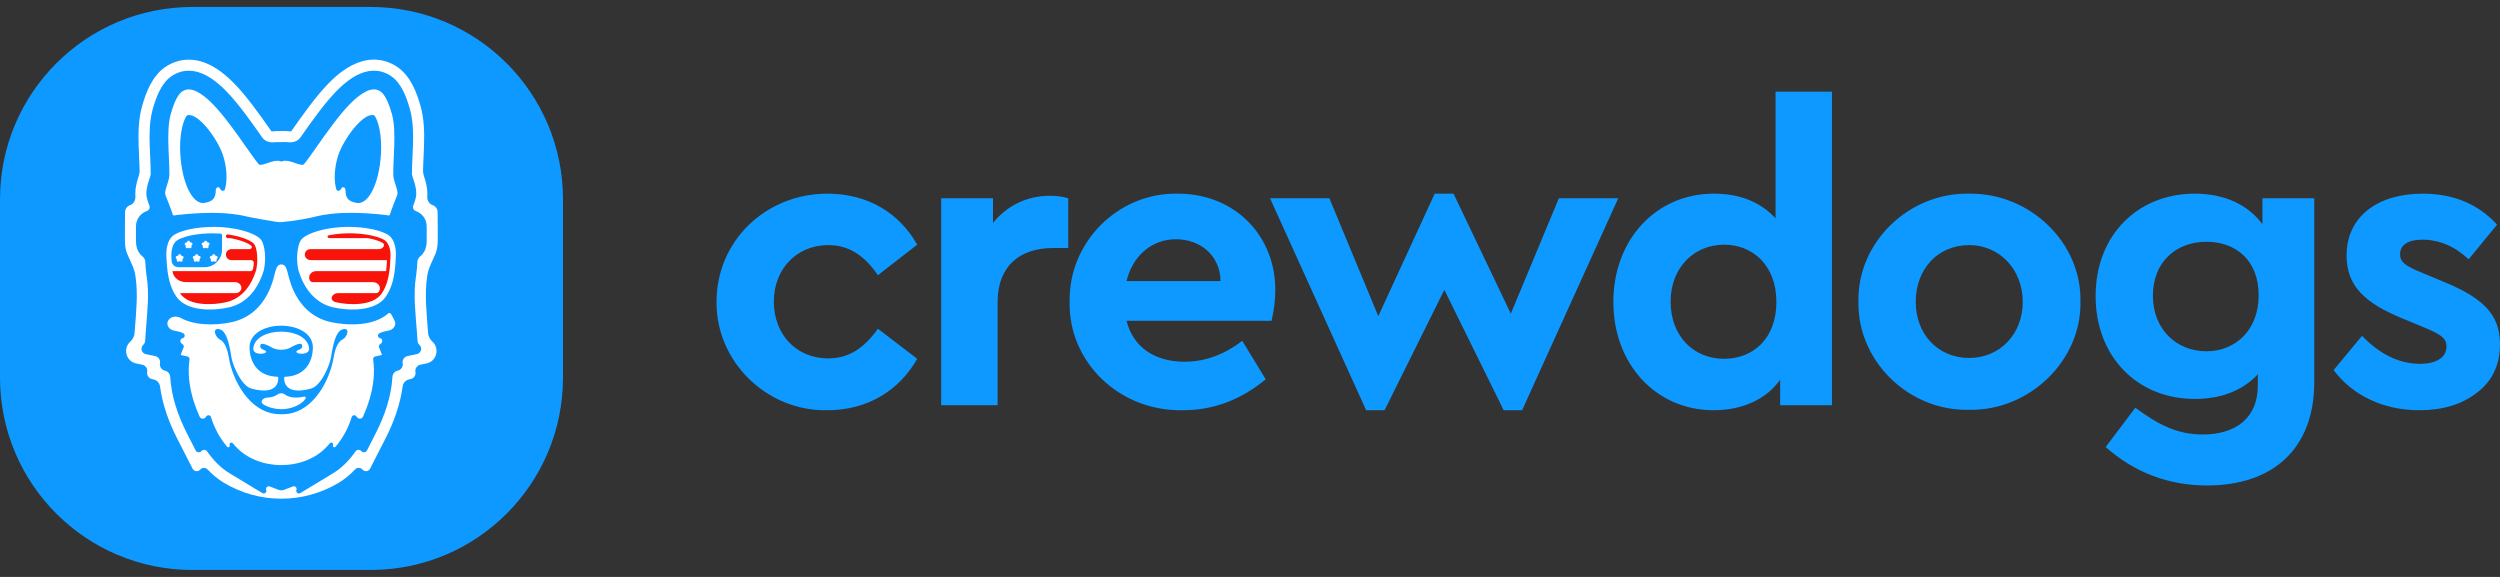 <svg width="130" height="30" viewBox="0 0 130 30" fill="none" xmlns="http://www.w3.org/2000/svg">
<rect x="0" y="0" width="130" height="30" fill="#333333" stroke="none"/>
<g id="Group 95">
<g id="Group 84">
<path id="Vector" d="M37.261 15.68C37.217 18.788 39.869 21.397 43.021 21.332C45.108 21.332 46.76 20.31 47.695 18.658L45.652 17.093C44.956 18.071 44.174 18.636 43.065 18.636C41.413 18.636 40.239 17.397 40.239 15.68C40.239 14.006 41.413 12.745 43.065 12.745C44.195 12.745 44.978 13.332 45.652 14.31L47.695 12.723C46.76 11.071 45.13 10.071 43.021 10.071C39.825 10.071 37.261 12.527 37.261 15.68ZM55.549 10.31C55.267 10.223 54.963 10.18 54.593 10.18C53.397 10.18 52.354 10.701 51.636 11.593V10.31H48.941V21.071H51.876V15.701C51.876 13.853 53.006 12.897 54.767 12.897H55.549V10.31ZM66.121 16.68C66.251 16.136 66.316 15.593 66.316 15.071C66.316 12.267 64.229 10.071 61.251 10.071C58.143 10.006 55.556 12.592 55.621 15.701C55.556 18.81 58.186 21.397 61.512 21.332C63.099 21.332 64.534 20.788 65.817 19.723L64.599 17.723C63.665 18.44 62.664 18.81 61.599 18.81C60.034 18.81 58.925 18.049 58.578 16.68H66.121ZM58.578 14.614C58.904 13.288 59.904 12.441 61.143 12.441C62.425 12.441 63.447 13.288 63.469 14.614H58.578ZM81.062 10.31L78.562 16.31L75.584 10.071H74.605L71.671 16.44L69.127 10.31H66.041L71.04 21.332H71.997L75.106 15.071L78.192 21.332H79.149L84.149 10.31H81.062ZM92.329 4.767V11.354C91.546 10.506 90.481 10.071 89.112 10.071C86.112 10.071 83.894 12.463 83.894 15.701C83.894 18.94 86.112 21.332 89.112 21.332C90.59 21.332 91.851 20.766 92.568 19.744V21.071H95.263V4.767H92.329ZM92.372 15.701C92.372 17.636 91.133 18.658 89.655 18.658C88.068 18.658 86.872 17.484 86.872 15.68C86.872 13.919 88.09 12.723 89.655 12.723C91.133 12.723 92.372 13.788 92.372 15.701ZM96.64 15.68C96.574 18.745 99.227 21.375 102.379 21.31C105.531 21.375 108.248 18.745 108.183 15.68C108.248 12.614 105.553 10.027 102.401 10.071C99.249 10.006 96.574 12.614 96.64 15.68ZM105.183 15.701C105.183 17.375 103.987 18.614 102.401 18.614C100.77 18.614 99.618 17.375 99.618 15.701C99.618 13.984 100.77 12.745 102.401 12.745C103.987 12.745 105.183 14.027 105.183 15.701ZM117.646 10.31V11.658C116.885 10.636 115.667 10.071 114.124 10.071C111.189 10.071 108.972 12.201 108.972 15.397C108.972 18.549 111.146 20.745 114.124 20.745C115.494 20.745 116.624 20.31 117.407 19.462V20.049C117.407 21.723 116.276 22.593 114.537 22.593C113.233 22.593 112.233 22.092 111.037 21.201L109.494 23.245C110.993 24.57 112.755 25.244 114.776 25.244C118.146 25.244 120.341 23.375 120.341 19.875V10.31H117.646ZM117.45 15.353C117.45 17.201 116.211 18.266 114.733 18.266C113.168 18.266 111.95 17.114 111.95 15.375C111.95 13.636 113.146 12.571 114.733 12.571C116.233 12.571 117.45 13.506 117.45 15.353ZM121.348 19.245C122.326 20.549 123.913 21.332 125.804 21.332C127.022 21.332 128.022 21.027 128.804 20.419C129.608 19.81 130 18.962 130 17.897C130 16.31 129.065 15.462 126.978 14.614L125.935 14.18C125.087 13.832 124.804 13.636 124.804 13.223C124.804 12.723 125.239 12.463 125.956 12.463C126.847 12.463 127.652 12.81 128.369 13.484L129.848 11.68C128.87 10.614 127.587 10.071 125.978 10.071C123.631 10.071 122.022 11.267 122.022 13.288C122.022 14.875 122.978 15.766 124.956 16.571L126.109 17.049C126.913 17.397 127.217 17.571 127.217 18.027C127.217 18.614 126.63 18.919 125.848 18.919C124.782 18.919 123.761 18.44 122.826 17.462L121.348 19.245Z" fill="#0D99FF"/>
</g>
<g id="Group 85">
<path id="Vector_2" d="M19.276 0.362H10C4.477 0.362 0 4.839 0 10.362V19.638C0 25.161 4.477 29.638 10 29.638H19.276C24.799 29.638 29.276 25.161 29.276 19.638V10.362C29.276 4.839 24.799 0.362 19.276 0.362Z" fill="url(#paint0_linear_5967_43289)"/>
<path id="Vector_3" fill-rule="evenodd" clip-rule="evenodd" d="M14.109 6.821C14.115 6.83 14.125 6.835 14.136 6.833C14.299 6.815 14.474 6.812 14.63 6.811C14.786 6.811 14.96 6.814 15.122 6.832C15.133 6.833 15.143 6.829 15.149 6.82C15.459 6.379 15.768 5.937 16.095 5.508C16.414 5.089 16.745 4.678 17.116 4.303C17.338 4.079 17.574 3.868 17.831 3.684C18.446 3.243 19.164 2.98 19.923 3.155C20.068 3.189 20.209 3.238 20.343 3.301C20.457 3.354 20.567 3.417 20.671 3.489C21.336 3.949 21.66 4.771 21.87 5.521C22.055 6.182 22.07 6.876 22.05 7.558C22.037 7.995 22.006 8.431 21.998 8.867C21.996 8.961 22.014 9.052 22.042 9.141C22.143 9.455 22.226 9.753 22.224 10.086C22.223 10.12 22.221 10.153 22.218 10.187C22.2 10.392 22.3 10.6 22.495 10.667C22.65 10.721 22.755 10.866 22.756 11.03L22.762 11.753C22.763 11.831 22.764 11.909 22.764 11.987C22.764 12.065 22.764 12.143 22.764 12.222C22.762 12.455 22.77 12.681 22.727 12.911C22.707 13.019 22.676 13.122 22.635 13.22C22.477 13.59 22.27 13.952 22.216 14.35C22.213 14.37 22.211 14.39 22.208 14.41C22.076 15.316 22.184 16.262 22.249 17.174L22.259 17.31C22.271 17.482 22.351 17.643 22.479 17.758C22.88 18.119 22.707 18.791 22.178 18.899L21.857 18.965C21.685 19 21.573 19.166 21.604 19.338C21.635 19.508 21.526 19.672 21.357 19.71L21.268 19.73C21.09 19.77 20.96 19.92 20.936 20.101C20.809 21.046 20.476 21.96 20.044 22.806L19.245 24.368C19.166 24.523 18.956 24.547 18.844 24.415C18.746 24.3 18.57 24.3 18.466 24.409C18.216 24.674 17.934 24.91 17.624 25.098C15.783 26.21 13.476 26.211 11.635 25.099C11.324 24.912 11.043 24.675 10.792 24.411C10.689 24.302 10.512 24.301 10.415 24.416C10.303 24.548 10.092 24.524 10.013 24.369L9.215 22.808C8.782 21.961 8.45 21.047 8.323 20.102C8.298 19.921 8.168 19.771 7.99 19.731L7.901 19.712C7.732 19.674 7.623 19.51 7.654 19.339C7.686 19.167 7.573 19.001 7.402 18.966L7.08 18.9C6.551 18.792 6.379 18.121 6.78 17.76C6.907 17.645 6.987 17.483 7 17.312L7.009 17.176C7.075 16.263 7.182 15.317 7.051 14.412C7.048 14.392 7.045 14.371 7.042 14.351C6.988 13.953 6.781 13.591 6.624 13.221C6.582 13.124 6.551 13.021 6.531 12.913C6.488 12.682 6.496 12.456 6.495 12.223C6.495 12.145 6.494 12.067 6.495 11.988C6.495 11.911 6.495 11.832 6.496 11.755L6.502 11.032C6.503 10.867 6.608 10.722 6.763 10.668C6.958 10.601 7.058 10.394 7.04 10.188C7.037 10.155 7.035 10.121 7.035 10.088C7.033 9.755 7.115 9.456 7.216 9.143C7.245 9.054 7.262 8.962 7.261 8.869C7.252 8.432 7.221 7.996 7.208 7.56C7.188 6.878 7.204 6.183 7.388 5.522C7.598 4.772 7.923 3.95 8.587 3.49C8.691 3.418 8.801 3.356 8.916 3.302C9.05 3.239 9.191 3.19 9.335 3.157C9.606 3.094 9.884 3.086 10.159 3.129C10.936 3.251 11.602 3.759 12.142 4.304C12.514 4.679 12.844 5.09 13.164 5.509C13.491 5.938 13.8 6.38 14.109 6.821Z" fill="white"/>
<path id="Vector_4" fill-rule="evenodd" clip-rule="evenodd" d="M14.774 19.639C14.774 19.614 14.796 19.593 14.821 19.592C15.923 19.557 16.241 18.761 16.27 18.129C16.346 16.538 12.901 16.538 12.976 18.129C13.006 18.761 13.323 19.557 14.425 19.592C14.451 19.593 14.472 19.614 14.472 19.639C14.475 20.403 13.689 20.384 13.068 20.204C12.535 20.05 12.113 19.001 12.043 18.629C11.973 18.258 11.861 17.258 11.441 17.129C11.02 17.001 11.166 17.522 11.448 17.661C11.729 17.8 11.851 18.302 11.893 18.559C12.104 19.852 12.984 21.348 14.283 21.518C14.399 21.533 14.517 21.541 14.636 21.541C14.746 21.541 14.857 21.534 14.966 21.52C16.27 21.357 17.141 19.856 17.354 18.559C17.396 18.302 17.517 17.8 17.799 17.661C18.08 17.522 18.226 17.001 17.806 17.129C17.385 17.258 17.273 18.258 17.203 18.629C17.133 19.001 16.711 20.05 16.179 20.204C15.557 20.384 14.772 20.403 14.774 19.639ZM14.798 20.502C15.08 20.716 15.481 20.697 15.809 20.624C15.872 20.609 15.926 20.669 15.891 20.724C15.668 21.076 15.123 21.252 14.748 21.276C14.71 21.278 14.672 21.279 14.634 21.279C14.321 21.279 13.989 21.199 13.717 21.043C13.482 20.907 13.648 20.684 13.919 20.673C14.112 20.665 14.297 20.616 14.448 20.502C14.544 20.43 14.703 20.43 14.798 20.502ZM15.711 18.041C15.773 17.665 15.144 18.055 15.077 18.089C14.822 18.219 14.425 18.219 14.169 18.089C14.102 18.055 13.473 17.665 13.536 18.041C13.563 18.205 13.884 18.193 13.83 18.313C13.775 18.432 13.125 18.474 13.173 18.093C13.318 16.963 15.928 16.963 16.073 18.093C16.122 18.474 15.471 18.432 15.417 18.313C15.363 18.193 15.684 18.205 15.711 18.041Z" fill="#0D99FF"/>
<path id="Vector_5" fill-rule="evenodd" clip-rule="evenodd" d="M7.634 10.977C7.749 10.937 7.814 10.812 7.771 10.699C7.688 10.482 7.611 10.248 7.61 10.084C7.609 9.817 7.683 9.571 7.764 9.319C7.784 9.255 7.832 9.131 7.838 9.065C7.837 8.558 7.798 8.05 7.783 7.543C7.765 6.926 7.775 6.275 7.942 5.677C8.111 5.074 8.38 4.333 8.915 3.963C8.992 3.909 9.075 3.863 9.16 3.823C9.258 3.777 9.36 3.742 9.465 3.717C9.665 3.671 9.868 3.666 10.07 3.698C10.713 3.798 11.288 4.26 11.734 4.709C12.088 5.067 12.402 5.459 12.706 5.858C13.029 6.281 13.333 6.717 13.638 7.152C13.774 7.346 14.018 7.42 14.254 7.399C14.344 7.39 14.434 7.389 14.534 7.393C14.6 7.396 14.667 7.394 14.734 7.389C14.825 7.383 14.915 7.386 15.005 7.396C15.241 7.421 15.484 7.345 15.62 7.151C15.925 6.716 16.23 6.28 16.552 5.857C16.857 5.458 17.17 5.065 17.524 4.708C17.724 4.507 17.936 4.317 18.166 4.152C18.642 3.811 19.202 3.579 19.793 3.716C19.899 3.74 20.001 3.776 20.099 3.822C20.184 3.862 20.266 3.908 20.344 3.962C20.878 4.332 21.148 5.073 21.316 5.676C21.483 6.273 21.493 6.925 21.475 7.542C21.46 8.048 21.421 8.556 21.421 9.063C21.427 9.129 21.474 9.254 21.495 9.318C21.576 9.569 21.65 9.816 21.648 10.083C21.647 10.247 21.57 10.481 21.488 10.697C21.444 10.811 21.509 10.936 21.624 10.976C21.959 11.091 22.184 11.405 22.187 11.758C22.188 11.835 22.189 11.912 22.189 11.989C22.189 12.066 22.189 12.143 22.189 12.219C22.188 12.409 22.196 12.621 22.162 12.807C22.121 13.028 22.006 13.206 21.842 13.341C21.765 13.404 21.711 13.492 21.706 13.591C21.694 13.819 21.677 14.047 21.646 14.273C21.641 14.313 21.635 14.353 21.629 14.392C21.484 15.313 21.609 16.286 21.675 17.216L21.713 17.736C21.718 17.809 21.751 17.878 21.806 17.927C21.979 18.082 21.901 18.369 21.673 18.416L21.195 18.513C21.021 18.549 20.907 18.717 20.939 18.892C20.97 19.065 20.859 19.232 20.688 19.27L20.678 19.272C20.525 19.306 20.416 19.442 20.407 19.598C20.346 20.628 19.998 21.631 19.531 22.545L19.084 23.42C19.025 23.535 18.868 23.553 18.785 23.454C18.705 23.361 18.558 23.371 18.488 23.472C18.176 23.919 17.784 24.33 17.326 24.606L15.615 25.64C15.503 25.707 15.369 25.596 15.415 25.474C15.456 25.362 15.346 25.253 15.235 25.295C15.13 25.335 15.025 25.374 14.92 25.414L14.769 25.471L14.766 25.472C14.677 25.506 14.579 25.506 14.49 25.473L14.338 25.415C14.233 25.375 14.128 25.336 14.023 25.297C13.912 25.255 13.803 25.363 13.844 25.475C13.889 25.597 13.755 25.708 13.643 25.641L11.932 24.607C11.474 24.331 11.082 23.92 10.771 23.473C10.701 23.373 10.553 23.362 10.474 23.456C10.39 23.555 10.233 23.537 10.174 23.421L9.727 22.546C9.26 21.633 8.913 20.629 8.851 19.6C8.842 19.443 8.734 19.308 8.581 19.274L8.571 19.271C8.399 19.233 8.289 19.067 8.32 18.894C8.352 18.719 8.238 18.55 8.064 18.515L7.586 18.417C7.358 18.37 7.28 18.084 7.453 17.928C7.507 17.879 7.541 17.81 7.546 17.737L7.583 17.217C7.649 16.288 7.774 15.314 7.63 14.393C7.624 14.354 7.618 14.314 7.612 14.274C7.582 14.048 7.565 13.82 7.553 13.592C7.547 13.493 7.493 13.405 7.417 13.342C7.252 13.207 7.138 13.029 7.097 12.808C7.062 12.622 7.071 12.411 7.07 12.221C7.07 12.144 7.07 12.067 7.07 11.99C7.07 11.913 7.071 11.836 7.071 11.76C7.074 11.406 7.3 11.092 7.634 10.977ZM20.092 11.186C20.091 11.188 20.092 11.189 20.094 11.19C20.125 11.194 20.157 11.199 20.189 11.204C20.23 11.21 20.27 11.185 20.282 11.145C20.306 11.067 20.332 10.99 20.359 10.913C20.424 10.728 20.497 10.545 20.569 10.363C20.595 10.297 20.622 10.231 20.646 10.164C20.669 10.102 20.679 10.037 20.669 9.972C20.65 9.852 20.604 9.719 20.571 9.616C20.516 9.447 20.45 9.251 20.45 9.073C20.45 8.591 20.485 8.105 20.5 7.623C20.509 7.322 20.513 7.019 20.496 6.718C20.481 6.459 20.451 6.188 20.381 5.937C20.287 5.602 20.085 4.964 19.791 4.76C19.758 4.737 19.724 4.718 19.689 4.702L19.685 4.7C19.65 4.683 19.613 4.671 19.574 4.662C19.106 4.553 18.514 5.09 18.214 5.392C17.889 5.719 17.604 6.079 17.324 6.446C17.01 6.858 16.713 7.284 16.415 7.708C16.295 7.88 16.173 8.051 16.05 8.221C15.975 8.324 15.899 8.427 15.817 8.525C15.787 8.56 15.742 8.577 15.697 8.572C15.546 8.554 15.393 8.491 15.249 8.444C15.083 8.39 14.852 8.319 14.681 8.383L14.635 8.4C14.634 8.4 14.633 8.4 14.632 8.4C14.631 8.399 14.63 8.399 14.629 8.4L14.627 8.4C14.625 8.401 14.623 8.401 14.621 8.4L14.578 8.384C14.406 8.32 14.176 8.391 14.009 8.446C13.866 8.493 13.712 8.555 13.562 8.573C13.516 8.579 13.471 8.561 13.442 8.526C13.36 8.428 13.284 8.326 13.209 8.222C13.085 8.053 12.964 7.881 12.843 7.709C12.546 7.285 12.249 6.859 11.934 6.447C11.655 6.081 11.369 5.721 11.045 5.393C10.745 5.091 10.153 4.555 9.684 4.663C9.646 4.672 9.608 4.685 9.573 4.702L9.57 4.703C9.534 4.719 9.5 4.739 9.468 4.761C9.173 4.965 8.971 5.603 8.877 5.938C8.807 6.19 8.777 6.46 8.763 6.72C8.746 7.021 8.749 7.323 8.758 7.624C8.773 8.107 8.809 8.592 8.809 9.074C8.809 9.252 8.742 9.448 8.688 9.617C8.655 9.72 8.609 9.853 8.59 9.974C8.58 10.038 8.589 10.104 8.612 10.165C8.637 10.232 8.663 10.298 8.689 10.364C8.762 10.547 8.835 10.729 8.9 10.914C8.927 10.991 8.953 11.069 8.977 11.147C8.989 11.187 9.028 11.211 9.069 11.205C9.1 11.2 9.132 11.195 9.163 11.191C9.165 11.191 9.166 11.189 9.165 11.188C9.165 11.186 9.166 11.185 9.167 11.185L9.333 11.166C9.899 11.105 10.477 11.069 11.046 11.068C11.39 11.068 11.737 11.087 12.079 11.127C12.324 11.155 12.575 11.194 12.814 11.255C12.914 11.28 13.025 11.299 13.126 11.318C13.323 11.356 13.521 11.392 13.718 11.427C13.909 11.461 14.1 11.494 14.291 11.523C14.36 11.534 14.43 11.544 14.499 11.552C14.502 11.552 14.506 11.553 14.509 11.553C14.544 11.557 14.578 11.557 14.613 11.554C14.796 11.537 14.98 11.515 15.163 11.491C15.495 11.446 15.828 11.392 16.155 11.322C16.252 11.301 16.349 11.278 16.445 11.254C16.684 11.193 16.935 11.154 17.18 11.125C17.522 11.085 17.868 11.067 18.213 11.067C18.782 11.067 19.36 11.104 19.926 11.165L20.09 11.183C20.091 11.183 20.092 11.185 20.092 11.186ZM8.736 16.688C8.628 16.919 8.807 17.151 9.058 17.194C9.252 17.227 9.434 17.274 9.538 17.337C9.64 17.398 9.619 17.551 9.505 17.583C9.496 17.585 9.488 17.588 9.479 17.591C9.334 17.635 9.356 17.824 9.489 17.896C9.55 17.93 9.576 18.006 9.547 18.07C9.491 18.195 9.439 18.324 9.399 18.454C9.397 18.457 9.4 18.461 9.403 18.462L9.75 18.539C9.82 18.555 9.865 18.621 9.855 18.691C9.754 19.381 9.844 20.087 10.04 20.753C10.133 21.069 10.248 21.371 10.382 21.668C10.436 21.788 10.596 21.809 10.682 21.708L10.738 21.641C10.808 21.559 10.941 21.587 10.972 21.69C11.12 22.197 11.419 22.777 11.807 23.228C11.871 23.303 11.976 23.236 11.941 23.143C11.905 23.046 12.03 22.97 12.1 23.047L12.243 23.206C13.424 24.512 15.834 24.511 17.016 23.204L17.159 23.046C17.229 22.969 17.354 23.045 17.317 23.142C17.283 23.235 17.387 23.302 17.452 23.227C17.84 22.775 18.138 22.196 18.287 21.689C18.318 21.586 18.451 21.558 18.52 21.64L18.577 21.707C18.662 21.808 18.823 21.787 18.877 21.667C19.01 21.37 19.126 21.067 19.219 20.751C19.415 20.086 19.505 19.38 19.404 18.69C19.393 18.619 19.439 18.553 19.508 18.538L19.855 18.461C19.859 18.46 19.861 18.456 19.86 18.453C19.819 18.322 19.767 18.194 19.712 18.069C19.683 18.005 19.708 17.929 19.77 17.895C19.902 17.822 19.924 17.634 19.78 17.589C19.771 17.587 19.762 17.584 19.754 17.582C19.639 17.55 19.619 17.396 19.721 17.335C19.825 17.273 20.007 17.226 20.2 17.193C20.452 17.15 20.63 16.913 20.521 16.683C20.462 16.556 20.394 16.433 20.328 16.32C20.297 16.268 20.226 16.261 20.181 16.301C19.452 16.957 18.114 16.947 17.211 16.751C16.38 16.571 15.756 16.05 15.36 15.307C15.217 15.039 15.114 14.763 15.034 14.47C15.006 14.368 14.981 14.266 14.954 14.164C14.938 14.1 14.919 14.027 14.892 13.967C14.87 13.917 14.833 13.842 14.791 13.805C14.769 13.785 14.74 13.776 14.714 13.763C14.698 13.755 14.67 13.752 14.647 13.75L14.636 13.75C14.612 13.751 14.566 13.754 14.545 13.764C14.519 13.777 14.49 13.787 14.468 13.806C14.426 13.843 14.389 13.918 14.367 13.968C14.339 14.028 14.321 14.101 14.304 14.165C14.278 14.267 14.253 14.369 14.225 14.471C14.145 14.764 14.041 15.04 13.898 15.309C13.503 16.051 12.879 16.572 12.048 16.752C11.579 16.854 11.063 16.892 10.586 16.855C10.188 16.823 9.768 16.733 9.413 16.539C9.178 16.41 8.85 16.445 8.736 16.688Z" fill="#0D99FF"/>
<path id="Vector_6" fill-rule="evenodd" clip-rule="evenodd" d="M20.477 11.61C21.006 11.674 21.438 12.13 21.34 12.655C21.321 12.757 20.973 12.764 20.905 13.124C20.837 13.483 20.945 14.674 20.309 15.597C19.673 16.521 18.142 16.477 17.256 16.273C16.37 16.069 15.818 15.455 15.492 14.805C15.167 14.153 15.129 13.623 15.027 13.381C14.925 13.139 14.849 13.128 14.785 13.094C14.684 13.04 14.552 13.04 14.452 13.094C14.387 13.128 14.312 13.139 14.21 13.381C14.107 13.623 14.069 14.153 13.744 14.805C13.418 15.455 12.866 16.069 11.98 16.273C11.095 16.477 9.563 16.521 8.928 15.597C8.292 14.674 8.4 13.483 8.332 13.124C8.263 12.764 7.915 12.757 7.896 12.655C7.8 12.13 8.23 11.674 8.759 11.61C9.331 11.54 10.079 11.483 10.769 11.483C11.576 11.483 12.242 11.582 12.622 11.678C13.003 11.775 13.413 11.848 13.762 11.899C14.33 11.984 14.906 11.984 15.474 11.899C15.823 11.848 16.234 11.775 16.615 11.678C16.994 11.582 17.661 11.483 18.467 11.483C19.157 11.483 19.906 11.54 20.477 11.61Z" fill="#0D99FF"/>
<path id="Vector_7" fill-rule="evenodd" clip-rule="evenodd" d="M11.442 9.811C11.496 9.938 11.66 9.969 11.699 9.836C11.833 9.376 11.801 8.68 11.588 8.05C11.308 7.224 10.309 5.852 9.748 5.991C9.65 6.015 9.349 6.64 9.365 7.731C9.389 9.272 9.936 10.657 10.633 10.551C11.077 10.484 11.223 10.28 11.22 9.888C11.219 9.741 11.385 9.675 11.442 9.811Z" fill="#0D99FF"/>
<path id="Vector_8" fill-rule="evenodd" clip-rule="evenodd" d="M18.552 10.551C19.25 10.657 19.796 9.272 19.82 7.731C19.837 6.64 19.535 6.015 19.437 5.991C18.876 5.852 17.878 7.224 17.598 8.05C17.384 8.68 17.352 9.376 17.486 9.835C17.525 9.969 17.689 9.938 17.743 9.81C17.8 9.675 17.967 9.741 17.966 9.888C17.963 10.28 18.109 10.484 18.552 10.551Z" fill="#0D99FF"/>
<path id="Vector_9" fill-rule="evenodd" clip-rule="evenodd" d="M20.477 11.61C21.006 11.674 21.437 12.13 21.34 12.655C21.321 12.757 20.973 12.764 20.905 13.124C20.837 13.483 20.944 14.674 20.309 15.597C19.673 16.521 18.142 16.477 17.256 16.273C16.37 16.068 15.818 15.455 15.492 14.804C15.167 14.153 15.129 13.623 15.027 13.381C14.925 13.139 14.849 13.128 14.785 13.094C14.684 13.04 14.552 13.04 14.451 13.094C14.387 13.128 14.311 13.139 14.209 13.381C14.107 13.623 14.069 14.153 13.744 14.804C13.418 15.455 12.866 16.068 11.98 16.273C11.094 16.477 9.563 16.521 8.927 15.597C8.292 14.674 8.399 13.483 8.331 13.124C8.263 12.764 7.915 12.757 7.896 12.655C7.799 12.13 8.23 11.674 8.759 11.61C9.33 11.54 10.079 11.483 10.769 11.483C11.575 11.483 12.242 11.582 12.621 11.678C13.002 11.775 13.412 11.847 13.761 11.899C14.329 11.984 14.906 11.984 15.475 11.899C15.824 11.847 16.234 11.775 16.615 11.678C16.994 11.582 17.66 11.483 18.467 11.483C19.157 11.483 19.906 11.54 20.477 11.61Z" fill="#0D99FF"/>
<path id="Vector_10" fill-rule="evenodd" clip-rule="evenodd" d="M13.587 12.482C13.78 12.766 13.854 13.493 13.713 14.072C13.65 14.277 13.574 14.476 13.476 14.671C13.15 15.324 12.639 15.814 11.913 15.982C11.101 16.169 9.71 16.207 9.174 15.428C8.905 15.037 8.775 14.575 8.713 14.11C8.687 13.912 8.673 13.715 8.662 13.516C8.659 13.445 8.656 13.369 8.651 13.294C8.651 13.292 8.651 13.291 8.651 13.289C8.648 13.242 8.606 12.473 9.083 12.194C9.575 11.907 10.585 11.744 11.575 11.814C11.816 11.834 12.057 11.865 12.286 11.909C12.943 12.041 13.443 12.27 13.587 12.482ZM15.649 12.482C15.457 12.766 15.382 13.493 15.523 14.072C15.586 14.277 15.662 14.476 15.76 14.671C16.086 15.324 16.597 15.814 17.323 15.982C18.135 16.169 19.526 16.207 20.062 15.428C20.331 15.037 20.461 14.575 20.523 14.11C20.55 13.912 20.563 13.715 20.574 13.516C20.578 13.445 20.58 13.369 20.585 13.294C20.585 13.292 20.585 13.291 20.585 13.289C20.588 13.242 20.631 12.473 20.153 12.194C19.661 11.907 18.652 11.744 17.661 11.814C17.421 11.834 17.179 11.865 16.95 11.909C16.293 12.041 15.794 12.27 15.649 12.482Z" fill="white"/>
<path id="Vector_11" fill-rule="evenodd" clip-rule="evenodd" d="M15.852 13.209C15.835 13.386 15.982 13.527 16.159 13.527H20.097C20.111 13.527 20.123 13.539 20.122 13.553C20.113 13.73 20.101 13.906 20.078 14.082C20.076 14.091 20.068 14.099 20.058 14.099H16.432C16.177 14.099 15.995 14.348 16.109 14.576C16.139 14.635 16.2 14.671 16.265 14.671H19.392C19.664 14.671 19.858 14.943 19.703 15.167C19.669 15.218 19.608 15.243 19.547 15.243H17.591C17.228 15.243 17.106 15.632 17.459 15.714C18.145 15.872 19.392 15.923 19.846 15.265C19.851 15.258 19.855 15.25 19.86 15.243C19.978 15.066 20.064 14.873 20.127 14.671C20.185 14.486 20.223 14.295 20.248 14.104C20.249 14.102 20.249 14.101 20.249 14.099C20.273 13.921 20.285 13.742 20.295 13.562C20.295 13.55 20.296 13.538 20.296 13.527C20.299 13.468 20.302 13.409 20.305 13.35L20.305 13.348C20.313 13.232 20.305 13.091 20.274 12.954C20.23 12.759 20.14 12.572 19.985 12.481C19.922 12.444 19.853 12.411 19.779 12.382C19.548 12.29 19.277 12.232 19.053 12.197C18.627 12.131 18.18 12.116 17.75 12.147C17.534 12.163 17.318 12.192 17.105 12.234C16.996 12.255 17.014 12.382 17.125 12.382H19.077C19.102 12.382 19.127 12.384 19.151 12.389C19.403 12.435 19.691 12.509 19.898 12.63C20.069 12.729 19.904 12.954 19.706 12.954H16.149C15.999 12.954 15.867 13.06 15.852 13.209Z" fill="#F9140B"/>
<path id="Vector_12" fill-rule="evenodd" clip-rule="evenodd" d="M12.222 14.671C12.503 14.671 12.668 14.98 12.458 15.166C12.398 15.219 12.321 15.244 12.241 15.244H9.383C9.372 15.244 9.365 15.256 9.372 15.265C9.825 15.924 11.073 15.873 11.758 15.714C12.104 15.635 12.392 15.47 12.628 15.244C12.797 15.082 12.94 14.888 13.059 14.671C13.075 14.64 13.092 14.609 13.108 14.577C13.185 14.423 13.248 14.263 13.301 14.099C13.307 14.082 13.312 14.065 13.317 14.048C13.345 13.933 13.362 13.816 13.371 13.699C13.375 13.649 13.378 13.591 13.379 13.527C13.38 13.352 13.367 13.136 13.324 12.955C13.3 12.854 13.267 12.765 13.223 12.7C13.158 12.604 12.967 12.508 12.865 12.463C12.8 12.434 12.733 12.407 12.665 12.383C12.485 12.319 12.296 12.271 12.112 12.235C12.028 12.218 11.943 12.203 11.857 12.191C11.8 12.182 11.748 12.227 11.748 12.286C11.748 12.339 11.792 12.383 11.845 12.383H11.95C11.962 12.383 11.973 12.384 11.985 12.386C12.016 12.392 12.047 12.398 12.079 12.404C12.321 12.452 12.569 12.519 12.795 12.62C12.86 12.649 13.041 12.738 13.08 12.797C13.129 12.868 13.061 12.955 12.974 12.955H12.034C11.877 12.955 11.748 13.083 11.748 13.241C11.748 13.399 11.877 13.527 12.034 13.527H13.048C13.135 13.527 13.207 13.598 13.2 13.685C13.191 13.792 13.176 13.898 13.151 14.002C13.133 14.06 13.079 14.099 13.018 14.099H8.974C8.971 14.099 8.968 14.102 8.969 14.105C9.014 14.447 9.325 14.671 9.67 14.671H12.222Z" fill="#F9140B"/>
<path id="Vector_13" fill-rule="evenodd" clip-rule="evenodd" d="M10.939 13.44C10.884 13.399 10.912 13.312 10.981 13.312C11.011 13.312 11.039 13.292 11.048 13.263C11.069 13.198 11.161 13.198 11.182 13.263C11.191 13.292 11.218 13.312 11.249 13.312C11.317 13.312 11.346 13.399 11.29 13.44C11.266 13.457 11.255 13.489 11.265 13.518C11.286 13.584 11.212 13.637 11.156 13.597C11.132 13.579 11.098 13.579 11.073 13.597C11.018 13.638 10.944 13.583 10.965 13.518C10.975 13.489 10.964 13.457 10.939 13.44ZM10.868 12.742C10.843 12.759 10.833 12.791 10.842 12.82C10.864 12.885 10.789 12.939 10.734 12.899C10.709 12.881 10.676 12.881 10.651 12.899C10.596 12.939 10.521 12.885 10.543 12.82C10.552 12.791 10.542 12.759 10.517 12.742C10.462 12.701 10.49 12.614 10.559 12.614C10.589 12.614 10.616 12.594 10.626 12.565C10.647 12.5 10.739 12.5 10.76 12.565C10.769 12.594 10.796 12.614 10.827 12.614C10.895 12.614 10.924 12.701 10.868 12.742ZM10.165 12.198C9.869 12.244 9.494 12.329 9.233 12.482C8.969 12.636 8.894 13.067 8.912 13.347L8.913 13.35C8.917 13.421 8.92 13.492 8.923 13.562C8.934 13.751 9.091 13.895 9.279 13.895H10.635C11.137 13.895 11.544 13.487 11.544 12.985V12.232C11.544 12.188 11.511 12.151 11.467 12.148C11.037 12.117 10.591 12.132 10.165 12.198ZM9.982 12.742C9.957 12.759 9.947 12.791 9.956 12.82C9.977 12.885 9.903 12.939 9.848 12.899C9.823 12.881 9.789 12.881 9.765 12.899C9.71 12.939 9.635 12.885 9.656 12.82C9.666 12.791 9.655 12.759 9.631 12.742C9.575 12.701 9.604 12.614 9.672 12.614C9.703 12.614 9.73 12.594 9.739 12.565C9.76 12.5 9.852 12.5 9.873 12.565C9.883 12.594 9.91 12.614 9.94 12.614C10.009 12.614 10.037 12.701 9.982 12.742ZM10.162 13.263C10.182 13.198 10.274 13.198 10.296 13.263C10.305 13.292 10.332 13.312 10.363 13.312C10.431 13.312 10.46 13.399 10.404 13.44C10.379 13.457 10.369 13.489 10.379 13.518C10.4 13.584 10.325 13.638 10.27 13.597C10.245 13.579 10.212 13.579 10.187 13.597C10.132 13.638 10.057 13.583 10.079 13.518C10.088 13.489 10.078 13.457 10.053 13.44C9.998 13.399 10.026 13.312 10.094 13.312C10.125 13.312 10.152 13.292 10.162 13.263ZM9.518 13.44C9.493 13.457 9.483 13.489 9.492 13.518C9.513 13.583 9.439 13.638 9.384 13.597C9.359 13.579 9.325 13.579 9.301 13.597C9.245 13.638 9.171 13.583 9.192 13.518C9.202 13.489 9.191 13.457 9.167 13.44C9.111 13.399 9.14 13.312 9.208 13.312C9.239 13.312 9.266 13.292 9.275 13.263C9.296 13.198 9.388 13.198 9.409 13.263C9.419 13.292 9.446 13.312 9.476 13.312C9.545 13.312 9.573 13.399 9.518 13.44Z" fill="#0D99FF"/>
</g>
</g>
<defs>
<linearGradient id="paint0_linear_5967_43289" x1="14.638" y1="29.638" x2="14.638" y2="0.362" gradientUnits="userSpaceOnUse">
<stop stop-color="#0D99FF"/>
</linearGradient>
</defs>
</svg>
